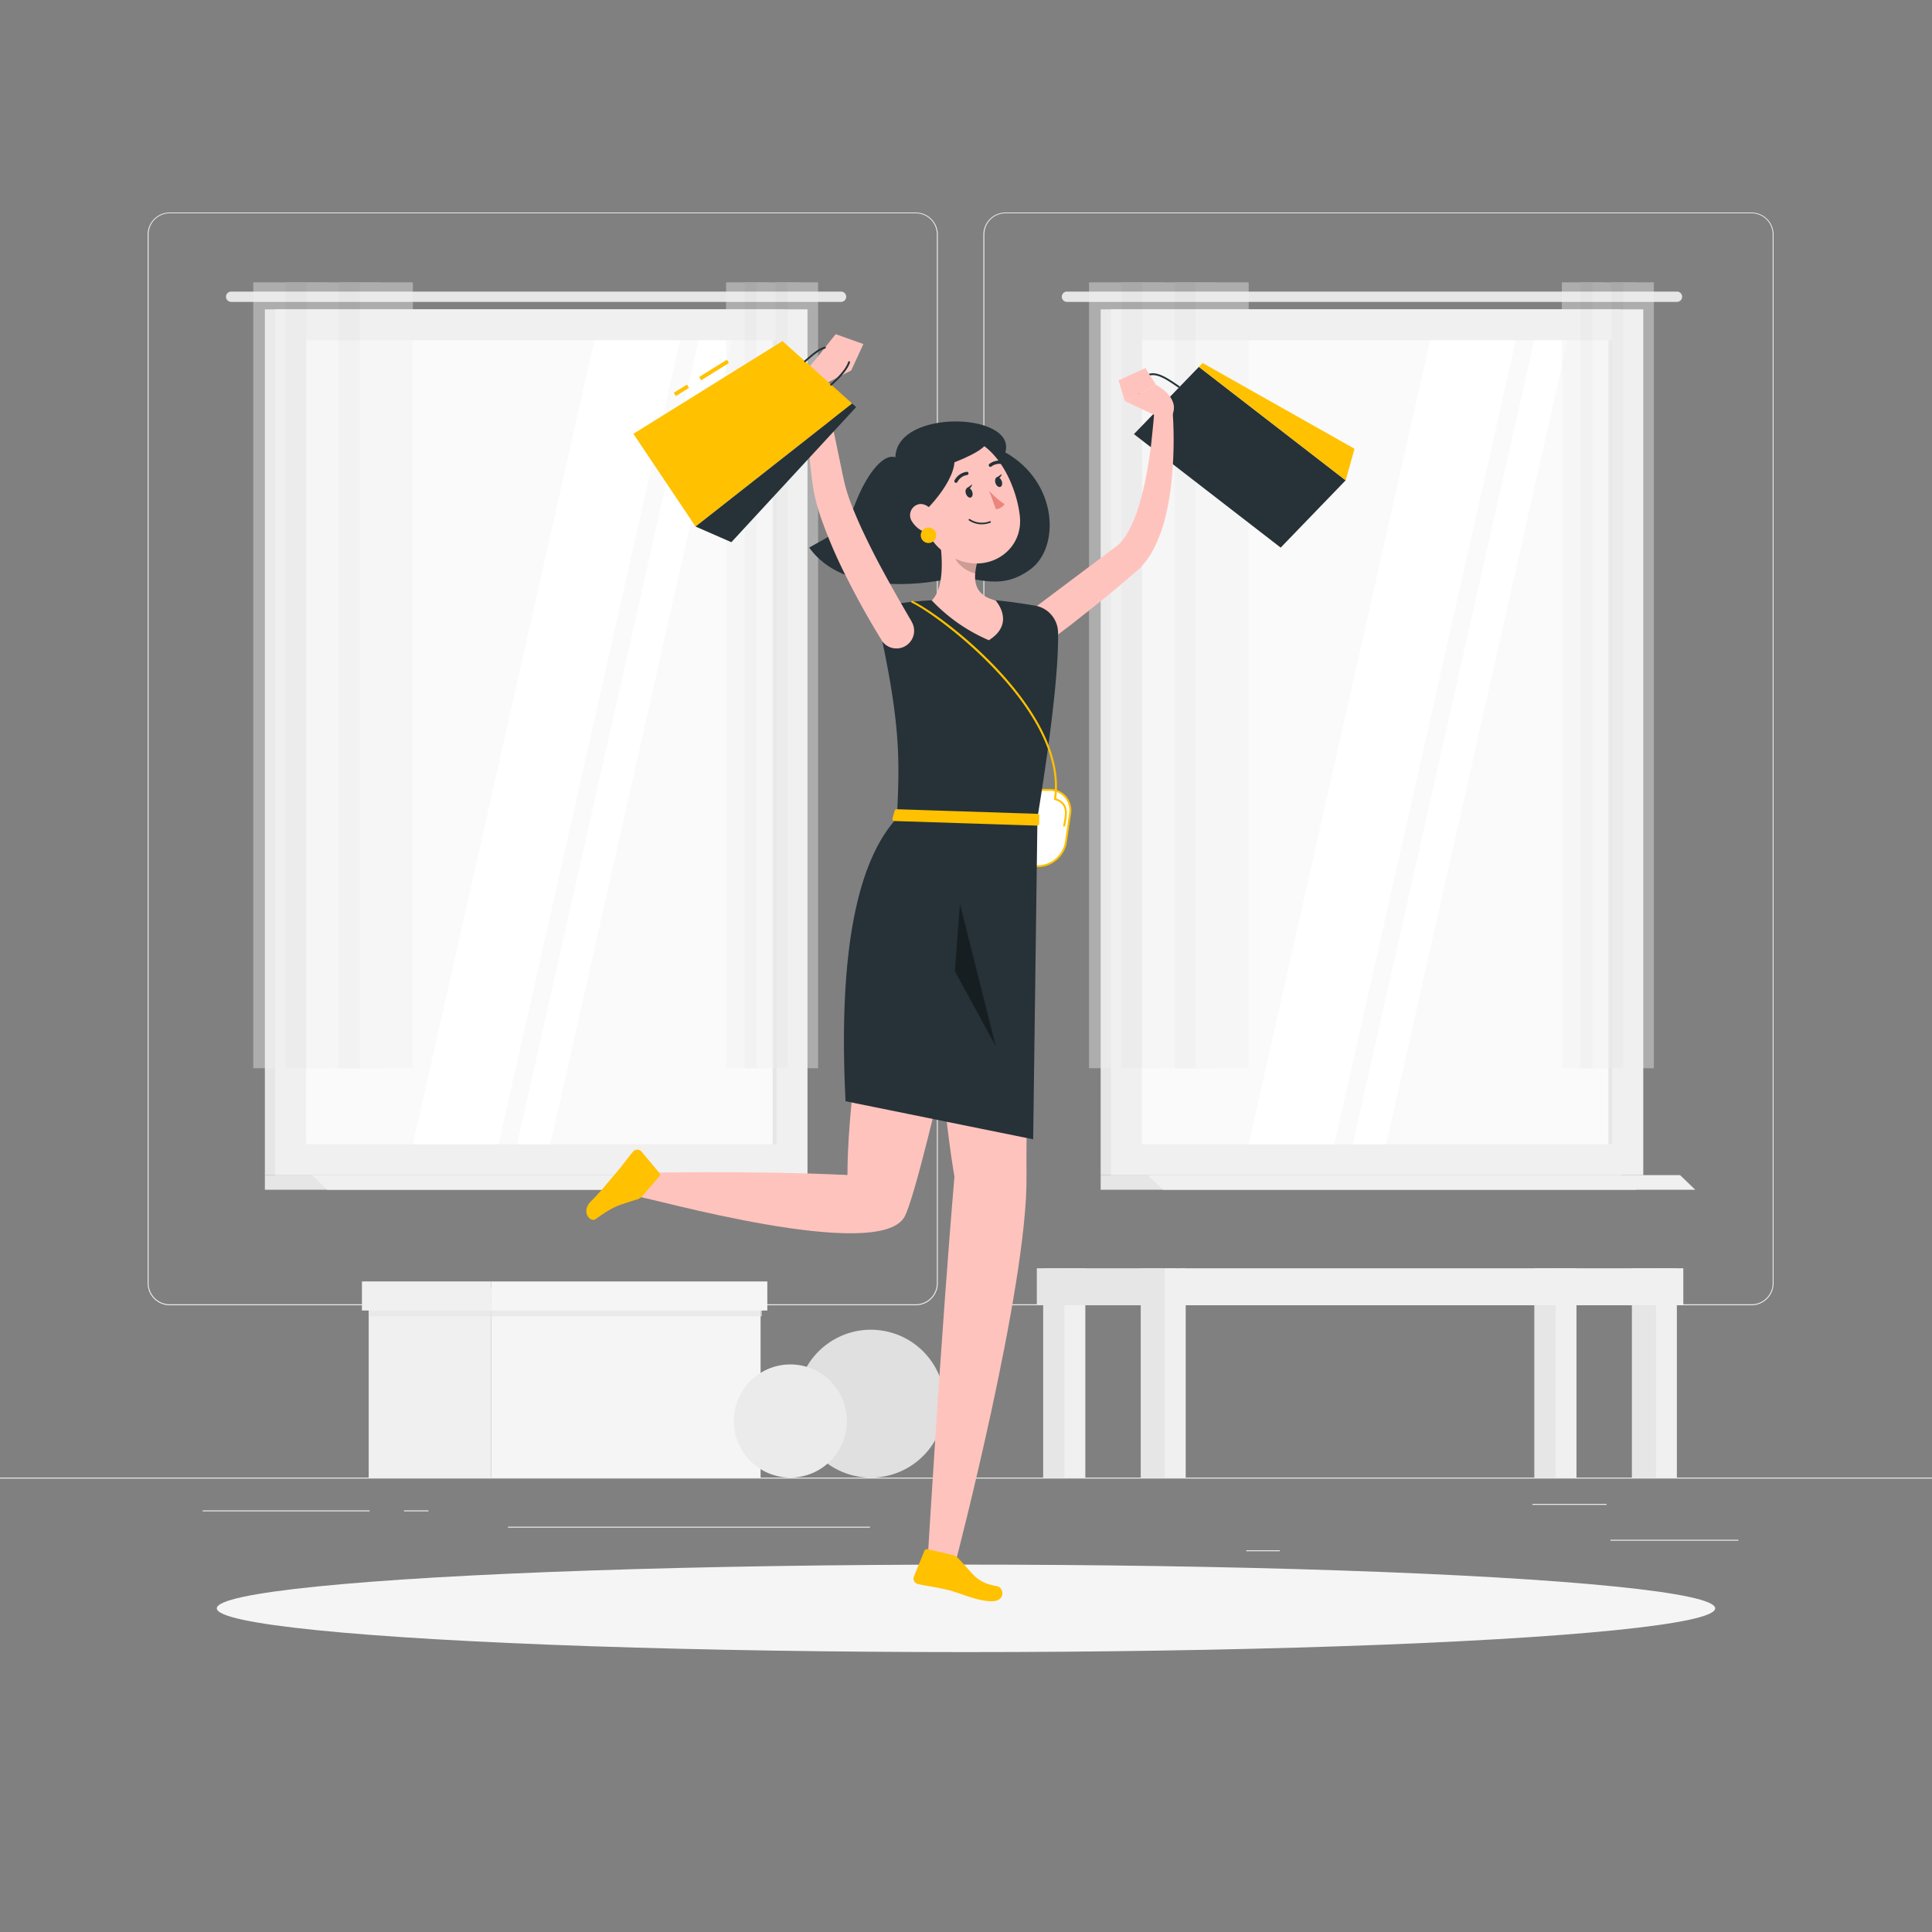 <svg xmlns="http://www.w3.org/2000/svg" viewBox="0 0 500 500"><rect x="0" y="0" width="500" height="500" fill="#808080" stroke="none"/><g id="freepik--background-complete--inject-20"><rect y="382.4" width="500" height="0.25" style="fill:#ebebeb"></rect><rect x="416.78" y="398.49" width="33.12" height="0.25" style="fill:#ebebeb"></rect><rect x="322.53" y="401.21" width="8.69" height="0.25" style="fill:#ebebeb"></rect><rect x="396.59" y="389.21" width="19.19" height="0.25" style="fill:#ebebeb"></rect><rect x="52.46" y="390.89" width="43.19" height="0.25" style="fill:#ebebeb"></rect><rect x="104.56" y="390.89" width="6.33" height="0.25" style="fill:#ebebeb"></rect><rect x="131.47" y="395.11" width="93.68" height="0.25" style="fill:#ebebeb"></rect><path d="M237,337.8H43.91a5.71,5.71,0,0,1-5.7-5.71V60.66A5.71,5.71,0,0,1,43.91,55H237a5.71,5.71,0,0,1,5.71,5.71V332.09A5.71,5.71,0,0,1,237,337.8ZM43.91,55.2a5.46,5.46,0,0,0-5.45,5.46V332.09a5.46,5.46,0,0,0,5.45,5.46H237a5.47,5.47,0,0,0,5.46-5.46V60.66A5.47,5.47,0,0,0,237,55.2Z" style="fill:#ebebeb"></path><path d="M453.31,337.8H260.21a5.72,5.72,0,0,1-5.71-5.71V60.66A5.72,5.72,0,0,1,260.21,55h193.1A5.71,5.71,0,0,1,459,60.66V332.09A5.71,5.71,0,0,1,453.31,337.8ZM260.21,55.2a5.47,5.47,0,0,0-5.46,5.46V332.09a5.47,5.47,0,0,0,5.46,5.46h193.1a5.47,5.47,0,0,0,5.46-5.46V60.66a5.47,5.47,0,0,0-5.46-5.46Z" style="fill:#ebebeb"></path><rect x="68.55" y="80.06" width="134.71" height="224.06" style="fill:#e6e6e6"></rect><path d="M217.7,75.46H59.83a1.34,1.34,0,0,0-1.34,1.34h0a1.34,1.34,0,0,0,1.34,1.33H217.7A1.34,1.34,0,0,0,219,76.8h0A1.34,1.34,0,0,0,217.7,75.46Z" style="fill:#e6e6e6"></path><rect x="71.22" y="80.06" width="137.76" height="224.06" style="fill:#f0f0f0"></rect><polygon points="203.26 304.12 68.55 304.12 68.55 307.91 207.2 307.91 203.26 304.12" style="fill:#e6e6e6"></polygon><polygon points="218.5 304.12 80.74 304.12 84.68 307.91 222.44 307.91 218.5 304.12" style="fill:#f0f0f0"></polygon><rect x="36.07" y="131.21" width="208.06" height="121.75" transform="translate(332.19 51.99) rotate(90)" style="fill:#fafafa"></rect><polygon points="106.86 296.12 153.83 88.06 176 88.06 129.03 296.12 106.86 296.12" style="fill:#fff"></polygon><polygon points="133.8 296.12 180.76 88.06 189.41 88.06 142.44 296.12 133.8 296.12" style="fill:#fff"></polygon><rect x="96.44" y="191.58" width="208.06" height="1.02" transform="translate(392.56 -8.38) rotate(90)" style="fill:#e6e6e6"></rect><g style="opacity:0.4"><rect x="65.54" y="73.07" width="13.77" height="203.39" style="fill:#f0f0f0"></rect><rect x="73.95" y="73.07" width="10.73" height="203.39" style="fill:#e6e6e6"></rect><rect x="79.31" y="73.07" width="13.77" height="203.39" style="fill:#f0f0f0"></rect><rect x="87.72" y="73.07" width="10.73" height="203.39" style="fill:#e6e6e6"></rect><rect x="93.09" y="73.07" width="13.77" height="203.39" style="fill:#f0f0f0"></rect></g><g style="opacity:0.4"><rect x="187.91" y="73.07" width="7.94" height="203.39" style="fill:#f0f0f0"></rect><rect x="192.76" y="73.07" width="6.18" height="203.39" style="fill:#e6e6e6"></rect><rect x="195.85" y="73.07" width="7.94" height="203.39" style="fill:#f0f0f0"></rect><rect x="200.69" y="73.07" width="6.18" height="203.39" style="fill:#e6e6e6"></rect><rect x="203.78" y="73.07" width="7.94" height="203.39" style="fill:#f0f0f0"></rect></g><rect x="284.85" y="80.06" width="134.71" height="224.06" style="fill:#e6e6e6"></rect><path d="M434,75.46H276.13a1.34,1.34,0,0,0-1.34,1.34h0a1.34,1.34,0,0,0,1.34,1.33H434a1.34,1.34,0,0,0,1.34-1.33h0A1.34,1.34,0,0,0,434,75.46Z" style="fill:#e6e6e6"></path><rect x="287.52" y="80.06" width="137.76" height="224.06" style="fill:#f0f0f0"></rect><polygon points="419.56 304.12 284.85 304.12 284.85 307.91 423.5 307.91 419.56 304.12" style="fill:#e6e6e6"></polygon><polygon points="434.8 304.12 297.04 304.12 300.98 307.91 438.74 307.91 434.8 304.12" style="fill:#f0f0f0"></polygon><rect x="252.37" y="131.21" width="208.06" height="121.75" transform="translate(548.49 -164.31) rotate(90)" style="fill:#fafafa"></rect><polygon points="323.16 296.12 370.13 88.06 392.3 88.06 345.33 296.12 323.16 296.12" style="fill:#fff"></polygon><polygon points="350.09 296.12 397.06 88.06 405.71 88.06 358.74 296.12 350.09 296.12" style="fill:#fff"></polygon><rect x="312.74" y="191.58" width="208.06" height="1.02" transform="translate(608.85 -224.67) rotate(90)" style="fill:#e6e6e6"></rect><g style="opacity:0.4"><rect x="281.84" y="73.07" width="13.77" height="203.39" style="fill:#f0f0f0"></rect><rect x="290.25" y="73.07" width="10.73" height="203.39" style="fill:#e6e6e6"></rect><rect x="295.61" y="73.07" width="13.77" height="203.39" style="fill:#f0f0f0"></rect><rect x="304.02" y="73.07" width="10.73" height="203.39" style="fill:#e6e6e6"></rect><rect x="309.39" y="73.07" width="13.77" height="203.39" style="fill:#f0f0f0"></rect></g><g style="opacity:0.4"><rect x="404.21" y="73.07" width="7.94" height="203.39" style="fill:#f0f0f0"></rect><rect x="409.05" y="73.07" width="6.18" height="203.39" style="fill:#e6e6e6"></rect><rect x="412.15" y="73.07" width="7.94" height="203.39" style="fill:#f0f0f0"></rect><rect x="416.99" y="73.07" width="6.18" height="203.39" style="fill:#e6e6e6"></rect><rect x="420.08" y="73.07" width="7.94" height="203.39" style="fill:#f0f0f0"></rect></g><rect x="422.33" y="328.23" width="9.19" height="54.17" style="fill:#e6e6e6"></rect><rect x="428.56" y="328.23" width="5.41" height="54.17" style="fill:#f0f0f0"></rect><rect x="397.08" y="328.23" width="9.19" height="54.17" style="fill:#e6e6e6"></rect><rect x="402.58" y="328.23" width="5.41" height="54.17" style="fill:#f0f0f0"></rect><rect x="305.19" y="328.23" width="130.46" height="9.57" transform="translate(740.83 666.03) rotate(180)" style="fill:#f0f0f0"></rect><rect x="269.97" y="328.23" width="9.19" height="54.17" style="fill:#e6e6e6"></rect><rect x="275.47" y="328.23" width="5.41" height="54.17" style="fill:#f0f0f0"></rect><rect x="268.33" y="328.23" width="32.93" height="9.57" transform="translate(569.59 666.03) rotate(180)" style="fill:#e6e6e6"></rect><rect x="295.22" y="328.23" width="9.19" height="54.17" style="fill:#e6e6e6"></rect><rect x="301.45" y="328.23" width="5.41" height="54.17" style="fill:#f0f0f0"></rect><rect x="95.43" y="333.21" width="31.67" height="49.19" transform="translate(222.52 715.61) rotate(180)" style="fill:#f0f0f0"></rect><rect x="127.09" y="333.21" width="69.75" height="49.19" style="fill:#f5f5f5"></rect><rect x="95.43" y="338.07" width="101.74" height="2.6" transform="translate(292.6 678.74) rotate(180)" style="fill:#e6e6e6;opacity:0.7;mix-blend-mode:multiply"></rect><rect x="93.68" y="331.64" width="33.42" height="7.53" transform="translate(220.77 670.8) rotate(180)" style="fill:#f0f0f0"></rect><rect x="127.09" y="331.64" width="71.49" height="7.53" style="fill:#f5f5f5"></rect><circle cx="225.37" cy="363.26" r="19.14" transform="translate(-173.57 516.86) rotate(-79.24)" style="fill:#e0e0e0"></circle><path d="M216.61,359.47a14.64,14.64,0,1,0-3.79,20.36A14.64,14.64,0,0,0,216.61,359.47Z" style="fill:#ebebeb"></path></g><g id="freepik--Shadow--inject-20"><ellipse id="freepik--path--inject-20" cx="250" cy="416.24" rx="193.89" ry="11.32" style="fill:#f5f5f5"></ellipse></g><g id="freepik--Character--inject-20"><path d="M231.73,118.33c-3.5-1.07-7.84,5.23-10.51,12.29s-7.08,8.27-11.8,11.1c8.72,12.2,29.05,9.65,35.81,8.11s12.81,3.84,21.44-2.49c7.73-5.67,7.16-22.56-6.49-30.26C263.2,106.71,232.06,105.67,231.73,118.33Z" style="fill:#263238"></path><path d="M268.74,224.17h-9.6a5.26,5.26,0,0,1-5.3-6.21l1.08-7.33a7.46,7.46,0,0,1,7.12-6.21h9.59a5.25,5.25,0,0,1,5.3,6.21L275.86,218A7.48,7.48,0,0,1,268.74,224.17Z" style="fill:#fff"></path><path d="M268.74,224.42h-9.6a5.54,5.54,0,0,1-4.28-1.89,5.63,5.63,0,0,1-1.26-4.61l1.07-7.33a7.71,7.71,0,0,1,7.37-6.42h9.59a5.57,5.57,0,0,1,4.29,1.88,5.68,5.68,0,0,1,1.26,4.61L276.1,218A7.7,7.7,0,0,1,268.74,224.42ZM262,204.67a7.19,7.19,0,0,0-6.87,6L254.09,218a5.18,5.18,0,0,0,1.15,4.21,5,5,0,0,0,3.9,1.72h9.6a7.19,7.19,0,0,0,6.87-6l1.07-7.33a5.15,5.15,0,0,0-1.14-4.21,5,5,0,0,0-3.91-1.71Z" style="fill:#FFC100"></path><path d="M275.39,213.92h-.05a.25.25,0,0,1-.19-.3c.83-3.88.71-5.66-2.2-6.59a.25.25,0,1,1,.16-.48c3.53,1.14,3.28,3.69,2.53,7.18A.26.26,0,0,1,275.39,213.92Z" style="fill:#FFC100"></path><polygon points="293.46 112.35 310.27 94.95 348.25 124.31 331.44 141.72 293.46 112.35" style="fill:#263238"></polygon><polygon points="311.24 93.95 310.27 94.95 348.25 124.31 350.55 116.14 311.24 93.95" style="fill:#FFC100"></polygon><path d="M298.78,106.9c-2.46-1.67-4.06-3.72-4.4-5.63a3.4,3.4,0,0,1,.54-2.66c2.75-3.82,6.24-1.45,9.93,1.06l.49.33-.27.39-.49-.33c-3.64-2.48-6.79-4.63-9.28-1.18a3,3,0,0,0-.46,2.3c.32,1.79,1.85,3.74,4.21,5.33Z" style="fill:#263238"></path><path d="M264.69,159.57,279,148.82l7.18-5.38,1.75-1.32.87-.65.42-.32.21-.18a13.11,13.11,0,0,0,2.12-2.66,32.88,32.88,0,0,0,3.18-7.36,81.24,81.24,0,0,0,2-8.34c.55-2.86,1-5.76,1.3-8.69s.62-5.9.81-8.79v-.08a2.27,2.27,0,0,1,4.53,0,106,106,0,0,1-.08,18.51,69.27,69.27,0,0,1-1.47,9.35,38,38,0,0,1-3.39,9.4,20,20,0,0,1-3.27,4.55l-.6.58-.46.4-.88.76-1.77,1.52q-3.45,2.94-7,5.8l-7.12,5.64c-2.42,1.83-4.81,3.66-7.32,5.43h0a4.58,4.58,0,0,1-5.38-7.4Z" style="fill:#ffc3bd"></path><path d="M298.92,107.47l-7.81-3.67,8.07-4.21s6.24,3.19,4.24,7.74Z" style="fill:#ffc3bd"></path><polygon points="289.47 98.43 296.42 95.27 299.18 99.59 291.11 103.8 289.47 98.43" style="fill:#ffc3bd"></polygon><path d="M273.82,163.66c.14,6.49-.77,20-5.33,48H232.14c.61-14.79,1.33-24.06-5.74-54.42a99,99,0,0,1,14.73-1.89,115,115,0,0,1,16.51,0c3.55.32,7.35.9,10.25,1.39A7.15,7.15,0,0,1,273.82,163.66Z" style="fill:#263238"></path><path d="M273,207h0a.26.26,0,0,1-.22-.29C276.09,184,243,159.31,236,156a.25.25,0,1,1,.21-.45c4.16,2,14.28,9.2,22.79,18.52,7.51,8.21,16.08,20.55,14.31,32.74A.26.26,0,0,1,273,207Z" style="fill:#FFC100"></path><path d="M242.77,136.79c1,5.31,2.08,15-1.64,18.59a44.48,44.48,0,0,0,14.78,10.31c7.1-4.45,1.73-10.31,1.73-10.31-5.92-1.42-5.77-5.81-4.74-9.94Z" style="fill:#ffc3bd"></path><path d="M246.9,140.32l6,5.12a17,17,0,0,0-.51,2.93c-2.26-.33-5.37-2.81-5.61-5.18A8,8,0,0,1,246.9,140.32Z" style="opacity:0.2"></path><path d="M236.46,130c3.49,8.16,4.8,11.7,10.54,14.48,8.65,4.18,17.92-1.89,16.93-10.94-.88-8.14-6.44-20.13-15.8-20.54A12.12,12.12,0,0,0,236.46,130Z" style="fill:#ffc3bd"></path><path d="M246.71,117.46c2,4.89-5.83,14.46-11.45,18.22C228.1,120.78,232.36,114.59,246.71,117.46Z" style="fill:#263238"></path><path d="M253.14,112.54c9.67,2.46-13.75,10.59-20.5,11C239.64,112.08,244.06,109.58,253.14,112.54Z" style="fill:#263238"></path><path d="M268.49,211.69s-3.13,65.47-2.83,92.77c.31,28.4-18.32,99.67-18.32,99.67l-7.17-2s3.45-58,6.84-97.59c-5.12-30.4-7.95-92.89-7.95-92.89Z" style="fill:#ffc3bd"></path><path d="M246.76,402.49l-6.68-1.55a.73.73,0,0,0-.85.44l-2.73,6.67a1.46,1.46,0,0,0,1.05,1.9c3.46.74,3.7.58,8,1.59,2.68.62,7.3,2.86,11.09,2.86s3.08-3.58,1.49-3.86c-5.75-1.05-6-3.09-10.08-7.17A2.94,2.94,0,0,0,246.76,402.49Z" style="fill:#FFC100"></path><path d="M259,211.69s-20.07,94.07-24.86,103.12c-6.46,12.22-66.79-5.11-68.85-5.07l-.3-6.19s29.71-.68,54.33.55c0-30.83,12.83-92.41,12.83-92.41Z" style="fill:#ffc3bd"></path><path d="M166.12,309.66l4.48-5.2a.72.72,0,0,0,0-.95L166,298a1.45,1.45,0,0,0-2.17.05c-2.26,2.71-2.23,3-5.15,6.38-1.79,2.08-3.1,3.82-5.77,6.5s-.13,5.52,1.19,4.6c4.8-3.35,5.11-3.33,10.64-5.08A3,3,0,0,0,166.12,309.66Z" style="fill:#FFC100"></path><path d="M250,127.81c.24.68.8,1.1,1.24.95s.61-.84.37-1.52-.8-1.11-1.25-.95S249.72,127.13,250,127.81Z" style="fill:#263238"></path><path d="M257.64,125.07c.25.68.8,1.1,1.25.94s.61-.83.36-1.51-.8-1.11-1.24-1S257.4,124.39,257.64,125.07Z" style="fill:#263238"></path><path d="M257.83,123.66l1.46-1S258.91,124.18,257.83,123.66Z" style="fill:#263238"></path><path d="M256,127a19.36,19.36,0,0,0,4,3.48,3.1,3.1,0,0,1-2.26,1.32Z" style="fill:#ed847e"></path><path d="M255.13,135.6a8.5,8.5,0,0,0,1.17-.31.21.21,0,1,0-.14-.4,5.67,5.67,0,0,1-5.14-.54.21.21,0,1,0-.26.34A5.94,5.94,0,0,0,255.13,135.6Z" style="fill:#263238"></path><path d="M236.09,135.05a6.46,6.46,0,0,0,4,2.86c2.22.49,3.2-1.53,2.48-3.56-.66-1.83-2.6-4.28-4.78-3.86A2.91,2.91,0,0,0,236.09,135.05Z" style="fill:#ffc3bd"></path><path d="M242.29,138.53a2,2,0,1,1-2-2A2,2,0,0,1,242.29,138.53Z" style="fill:#FFC100"></path><path d="M247.51,124.94a.45.45,0,0,0,.27-.2,3.41,3.41,0,0,1,2.48-1.8.42.42,0,0,0,.39-.45.42.42,0,0,0-.45-.39,4.2,4.2,0,0,0-3.17,2.23.42.42,0,0,0,.17.57A.38.38,0,0,0,247.51,124.94Z" style="fill:#263238"></path><path d="M260,120.17a.41.41,0,0,0,.19-.24.42.42,0,0,0-.28-.53,4.22,4.22,0,0,0-3.82.63.43.43,0,1,0,.55.65,3.34,3.34,0,0,1,3-.47A.44.44,0,0,0,260,120.17Z" style="fill:#263238"></path><path d="M250.14,126.4l1.47-1.05S251.22,126.92,250.14,126.4Z" style="fill:#263238"></path><path d="M268.49,211.69l-1.11,83.16L218.83,285c-2-39.43,3.27-62.37,13.31-73.32Z" style="fill:#263238"></path><path d="M268.37,213.67l-36.9-1.19a.53.53,0,0,1-.49-.67l.56-2a.52.52,0,0,1,.52-.38l36.4,1.19a.53.53,0,0,1,.51.54l-.06,2A.53.53,0,0,1,268.37,213.67Z" style="fill:#FFC100"></path><polygon points="257.71 270.79 247.12 251.34 248.43 233.91 257.71 270.79" style="opacity:0.4"></polygon><path d="M228.16,165.67c-3.15-5.09-6-10.18-8.68-15.49a125.23,125.23,0,0,1-7.13-16.51c-.49-1.46-.93-3-1.31-4.52-.2-.77-.36-1.58-.51-2.39l-.33-2.25c-.38-3-.7-5.84-1-8.75-.52-5.82-.92-11.63-1.09-17.47a2.28,2.28,0,0,1,4.49-.62h0c1.39,5.66,2.6,11.34,3.79,17l1.75,8.44.45,2c.16.6.31,1.21.5,1.84.37,1.25.81,2.51,1.31,3.79,1,2.54,2.11,5.1,3.32,7.63s2.48,5.07,3.81,7.58c2.68,5,5.51,10,8.38,14.86l0,.06a4.57,4.57,0,0,1-7.82,4.75Z" style="fill:#ffc3bd"></path><path d="M211.69,100.28l8.6-4.41-8.39-3.52s-4.5,3.57-3.84,7.24Z" style="fill:#ffc3bd"></path><polygon points="223.45 89.04 216.27 86.48 210.83 93.34 220.29 95.87 223.45 89.04" style="fill:#ffc3bd"></polygon><rect x="174.35" y="100.5" width="4" height="1" transform="translate(-26.74 108.46) rotate(-31.9)" style="fill:#FFC100"></rect><rect x="180.56" y="95.25" width="8.46" height="1" transform="translate(-22.69 112.12) rotate(-31.9)" style="fill:#FFC100"></rect><polygon points="202.5 88.27 220.54 104.43 180.01 136.27 163.92 112.27 202.5 88.27" style="fill:#FFC100"></polygon><polygon points="221.57 105.36 220.54 104.43 180.01 136.27 189.28 140.32 221.57 105.36" style="fill:#263238"></polygon><path d="M208.35,93.76a.23.23,0,0,1-.18-.09.24.24,0,0,1,0-.34c2-1.73,3.51-3.1,5.25-3.6a.24.24,0,0,1,.3.16.24.24,0,0,1-.16.3c-1.64.47-3.16,1.81-5.07,3.5A.21.21,0,0,1,208.35,93.76Z" style="fill:#263238"></path><path d="M215.1,99.8a.25.25,0,0,1-.18-.08.24.24,0,0,1,0-.34c2.54-2.25,4.13-4.23,4.59-5.72a.25.25,0,0,1,.31-.16.25.25,0,0,1,.16.3c-.5,1.6-2.09,3.6-4.74,5.94A.25.25,0,0,1,215.1,99.8Z" style="fill:#263238"></path></g></svg>